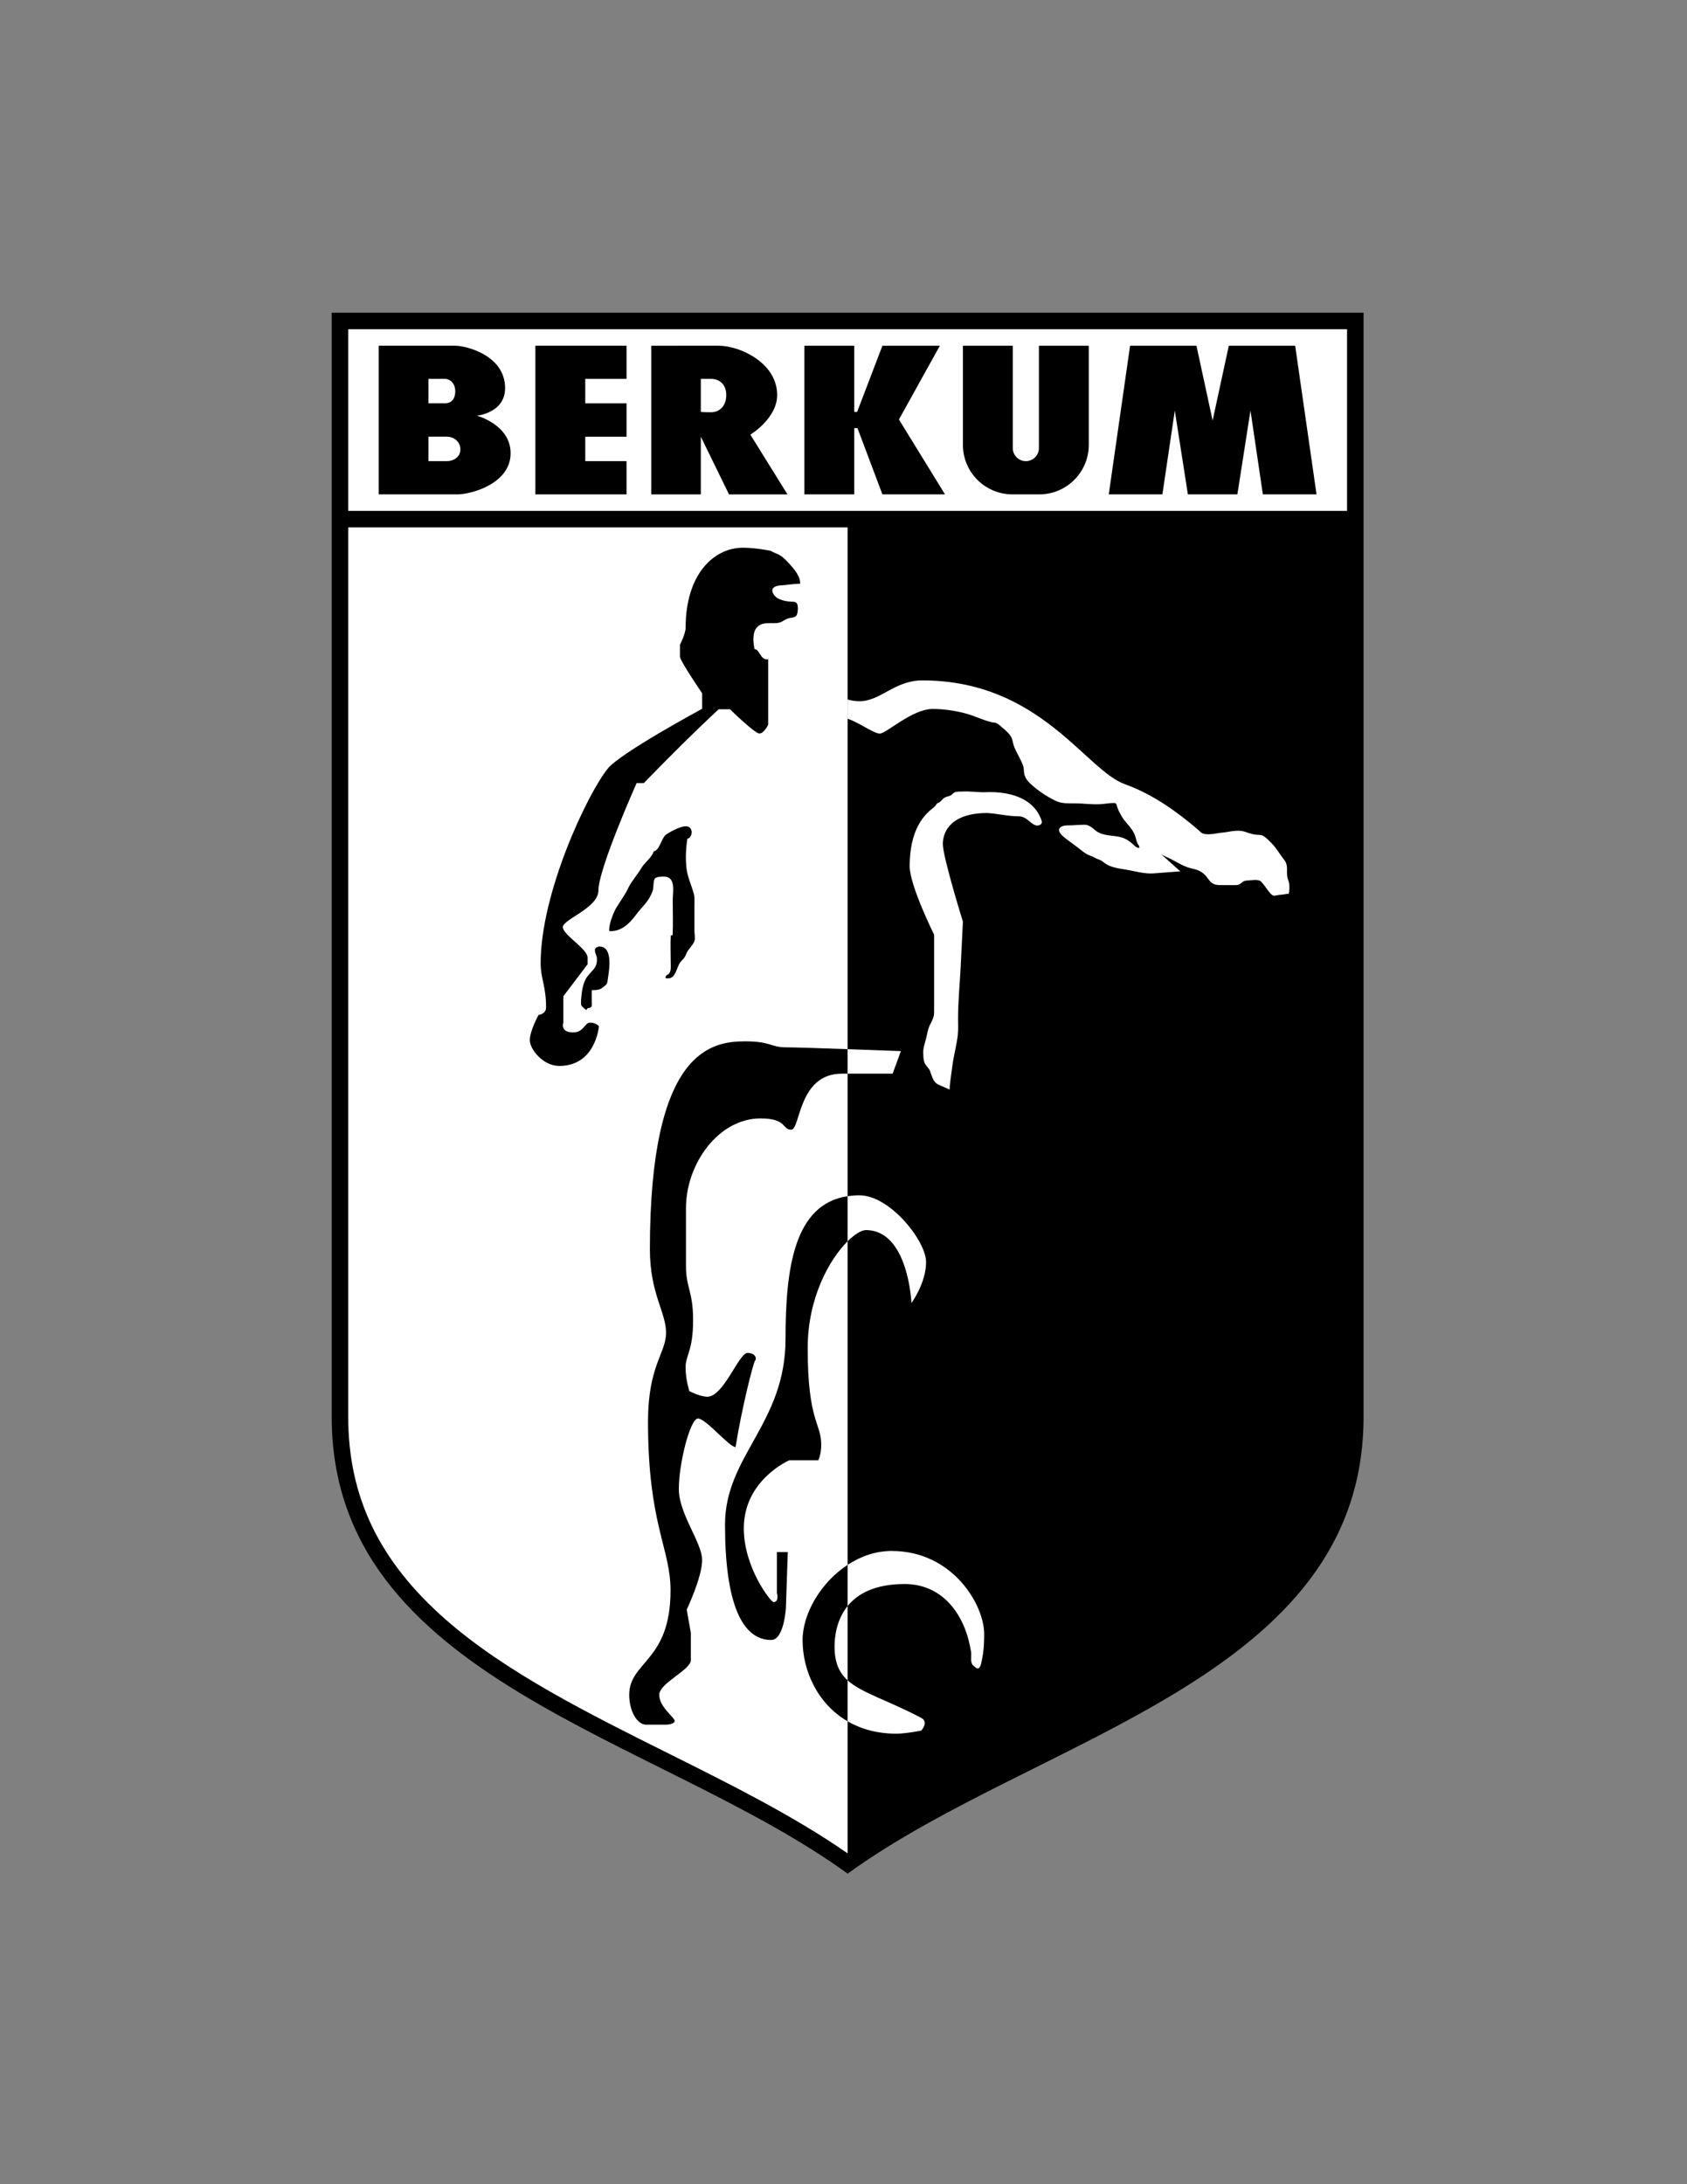 <?xml version="1.0" encoding="iso-8859-1"?>
<!-- Generator: Adobe Illustrator 24.0.1, SVG Export Plug-In . SVG Version: 6.00 Build 0)  -->
<svg version="1.1" id="Layer_1" xmlns="http://www.w3.org/2000/svg" xmlns:xlink="http://www.w3.org/1999/xlink" x="0px" y="0px"
	 viewBox="0 0 612 792" style="enable-background:new 0 0 612 792;" xml:space="preserve">
<rect x="0" y="0" width="612" height="792" fill="#808080" stroke="none"/>
<path d="M120.333,113.39V513.73c0,95.341,118.294,115.737,187.167,165.659c68.873-49.922,187.166-70.318,187.166-165.659V113.39
	H120.333z"/>
<rect x="126.327" y="119.383" style="fill:#FFFFFF;" width="362.346" height="65.867"/>
<path style="fill:#FFFFFF;" d="M126.327,191.244V513.73c0,29.012,11.239,52.379,35.37,73.539
	c21.835,19.147,51.752,34.059,80.686,48.479c22.433,11.181,45.586,22.719,65.118,36.293V191.244H126.327z"/>
<path d="M173.009,150.735c0,0,10.229-0.998,10.229-9.988c0-11.967-14.224-15.385-18.087-15.385h-27.752v53.901h28.495
	c4.995,0,19.341-3.82,19.341-14.921C185.235,153.977,173.009,150.735,173.009,150.735 M155.416,137.383h5.983
	c1.875,0,3.75,1.62,3.75,4.503c0,2.873-1.499,4.363-3.75,4.363h-5.983V137.383z M162.027,167.207h-6.61v-8.866h6.61
	c2.996,0,4.989,2.137,4.989,4.626C167.016,165.463,164.896,167.207,162.027,167.207"/>
<polygon points="194.22,125.362 194.22,179.262 227.29,179.262 227.29,167.215 212.317,167.215 212.317,158.357 227.29,158.357 
	227.29,146.25 212.317,146.25 212.317,137.383 227.29,137.383 227.29,125.362 "/>
<path d="M272.209,157.604c0,0,9.726-5.87,9.726-14.351c0-11.732-13.593-17.891-21.208-17.891H236.27v53.909h17.969v-20.923
	l10.229,20.923h21.215L272.209,157.604z M257.981,149.491c-2.874,0-3.741-0.123-3.741-0.123v-11.986h3.741
	c2.746,0,5.489,1.753,5.489,5.871C263.47,147.372,260.85,149.491,257.981,149.491"/>
<polygon points="320.12,179.262 342.825,179.262 326.112,152.11 340.959,125.363 320.12,125.363 310.943,149.369 309.891,149.369 
	309.891,125.363 291.795,125.363 291.795,179.262 309.891,179.262 309.891,155.23 311.065,155.23 "/>
<path d="M349.317,125.362v35.939c0,9.918,8.048,17.96,17.97,17.96h9.733c9.923,0,17.96-8.042,17.96-17.96v-35.939h-18.087v37.113
	c0,2.611-2.125,4.74-4.744,4.74c-2.619,0-4.736-2.128-4.736-4.74v-37.113H349.317z"/>
<polygon points="469.855,125.362 445.779,125.362 439.909,152.487 434.044,125.362 409.964,125.362 402.23,179.262 421.69,179.262 
	426.185,148.869 430.93,179.262 439.909,179.262 448.89,179.262 453.639,148.869 458.135,179.262 477.602,179.262 "/>
<path d="M279.618,199.724c1.174,0.824,2.546,1.008,3.731,1.876c1.193,0.875,2.26,1.98,3.237,3.066
	c1.572,1.769,3.877,4.451,3.663,7.009c-2.278-0.053-4.578,0.473-6.908,0.587c-1.463,0.061-3.92,0.568-2.943,2.777
	c1.011,2.295,3.93,2.883,6.171,3.111c1.293,0.131,2.037-0.203,2.62,0.849c0.447,0.806,0.272,3.356-0.224,4.126
	c-0.675,1.052-2.405,0.745-3.552,1.289c-1.232,0.578-1.949,1.366-3.553,1.506c-1.55,0.157-3.176-0.088-4.691,0.183
	c-4.486,0.833-4.127,5.809-3.456,9.296c1.805-0.193,2.189,4.293,4.962,3.628v23.769c0,0-1.497,3.181-3.184,3.181
	c-1.686,0-10.668-8.788-10.668-8.788h-4.118c-8.927,8.315-18.01,17.339-27.142,26.766h-2.62c0,0-13.852,31.067-13.852,38.927
	c0,6.36-12.911,10.479-12.911,13.291c0,2.803,8.981,7.867,8.981,11.039v2.435l-8.793,11.602v9.548c0,0-1.309,3.558,3.554,3.558
	c3.929,0,4.117-3.558,6.173-3.558c2.061,0,3.183,1.315,3.183,1.315s-1.121,14.402-14.407,14.402c-5.806,0-10.667-5.983-10.667-9.356
	c0-3.365,3.176-9.164,3.176-9.164s2.721-0.193,2.721-2.717c0-7.761-1.967-10.39-1.967-15.998c0-25.46,16.839-61.206,24.329-70.563
	c4.553-5.695,34.258-21.711,34.258-21.711v-5.626c0,0-8.056-11.792-8.056-13.29v-4.302c0,0,2.063-3.925,2.063-6.177
	c0-19.459,10.29-29.008,20.777-29.008C274.181,198.603,279.618,199.724,279.618,199.724 M212.654,354.711
	c-1.095,1.779-1.555,4.469-1.734,6.538c-0.08,0.84-0.294,2.609-0.009,3.38c0.1,0.264,1.714,1.639,1.848,1.648
	c0.241-1.191,1.267-0.439,1.771-1.226c0.32-0.509,0.132-1.481,0.132-2.111c0-1.306-0.036-2.62,0.025-3.9
	c1.511-0.087,2.389,0.018,3.491-0.639c0.092-0.053,1.559-1.165,1.687-1.323c0.504-0.596,0.47-0.928,0.6-1.822
	c0.426-2.847,1.661-9.637-1.253-11.583c-0.871-0.579-2.746-0.701-3.294,0.385c-0.429,0.859,0.557,2.435,0.618,3.329
	C216.833,351.285,214.323,351.987,212.654,354.711 M241.804,302.477c-1.857,1.191-2.54,6.028-4.64,6.203
	c-0.854,2.542-3.174,3.838-4.542,6.151c-1.441,2.444-3.496,4.625-4.727,7.201c-1.258,2.673-3.013,4.908-4.476,7.395
	c-0.943,1.63-2.765,6.309-2.366,8.219c4.385,0.167,7.293-2.734,9.66-5.923c2.36-3.181,4.774-4.82,6.093-8.84
	c0.333-1.008,0.153-3.513,0.729-4.268c0.651-0.858,3.416-0.902,4.459-0.605c3.11,0.902,2.055,5.775,2.055,8.439
	c0,4.214,0.166,8.489-0.031,12.686c-0.214,0.019-0.464,0.052-0.688,0.052c-0.162,3.12-0.026,6.291-0.026,9.419
	c0,1.289,0.258,3.066-0.415,4.179c-0.527,0.876-1.543,0.596-1.434,1.893c3.837,0.84,3.785-3.873,5.419-5.853
	c0.797-0.982,1.157-1.087,1.714-2.121c0.324-0.604,0.49-1.244,0.889-1.875c0.735-1.156,2.108-2.418,2.483-3.732
	c0.285-1.016-0.043-2.612-0.043-3.68v-9.111c0-1.366,0.141-2.822-0.197-4.118c-0.845-3.215-2.29-6.028-2.685-9.393
	c-0.402-3.513-0.206-7.096,0.29-10.602c2.26-0.78,2.151-4.643-0.557-4.59C246.824,299.638,243.415,301.443,241.804,302.477
	 M246.258,539.875c0-9.13,4.092-25.514,6.956-25.514c2.86,0,11.311,10.355,13.625,10.355c2.317-14.438,6.478-30.734,7.087-31.348
	c0.622-0.613,0.28-2.785-2.786-2.785c-3.071,0-8.66,15.874-14.517,15.874c-2.729,0-6.549-2.05-6.549-2.05s-1.363-4.101-1.363-8.604
	c0-4.484,2.725-5.853,2.725-17.172c0-10.374-2.585-11.723-2.585-19.503v-20.993c0-16.366,11.986-32.59,26.99-32.59
	c9.812,0,7.776,4.081,11.176,4.081c3.413,0,2.453-20.309,18.402-20.309h2.081v-8.884c-9.484-0.342-19.458-0.666-22.258-0.666
	c-5.726,0-5.59-2.173-14.859-2.173c-12.261,0-34.62,3.136-34.62,75.391c0,16.113,5.861,22.754,5.861,30.271
	c0,7.517-6.54,11.739-6.54,32.329c0,37.236,8.17,45.821,8.17,61.084c0,25.916-14.991,25.653-14.991,37.919
	c0,5.607,2.729,10.776,6.137,10.776h7.492c0,0,2.868-0.141,2.868-1.366c0-1.209-5.599-5.029-5.599-9.41
	c0-4.362,11.461-8.989,11.461-12.669v-9.813l-1.498-8.464c0,0,5.59-11.723,5.59-17.995
	C254.713,559.359,246.258,549.004,246.258,539.875 M307.5,609.299c-3.097-2.821-4.744-6.43-4.744-12.213
	c0-2.943,0.438-9.428,4.744-14.737V567.42c-9.787,6.396-16.344,17.768-16.344,27.301c0,11.074,5.411,23.095,16.344,29.438V609.299z
	 M286.337,529.5h10.496c0,0,1.087-1.927,1.087-5.607c0-8.025-4.911-8.306-4.911-35.045c0-18.294,7.924-32.242,14.491-38.761v-16.349
	c-19.424,2.909-22.525,26.198-22.525,51.71c0,30.805-21.957,42.404-21.957,67.375c0,28.49,6.138,41.844,16.778,41.844
	c4.631,0,5.309-11.582,5.309-11.582l0.684-20.31h-3.948v14.859c0,0,0.951,3.276-1.23,3.276c-0.96,0-10.773-12.423-10.773-26.74
	C269.839,536.598,286.337,529.5,286.337,529.5"/>
<path style="fill:#FFFFFF;" d="M307.5,380.435c9.931,0.35,19.323,0.7,19.323,0.7l-2.996,8.184H307.5V380.435z M311.764,433.424
	c-1.508,0-2.92,0.122-4.264,0.315v16.349c2.629-2.611,5.051-4.048,6.645-4.048c15.407,0,16.503,26.441,16.503,26.441
	s5.31-7.219,5.31-14.859C335.957,449.992,322.876,433.424,311.764,433.424 M334.199,627.522c0,0-5.615,1.122-8.979,1.122
	c-7.001,0-12.892-1.683-17.72-4.486v-14.859c5.178,4.679,14.391,7.116,26.699,13.615
	C337.079,624.438,334.199,627.522,334.199,627.522 M357.032,592.477c0,3.154-0.145,6.378-0.837,9.479
	c-0.158,0.735-0.284,1.684-0.66,2.349c-0.272,0.473-0.515,0.665-0.772,0.701c-0.425,0.053-0.871-0.404-1.507-0.894
	c-1.546-1.243-0.691-3.434-0.99-5.221c-0.25-1.508-0.573-3.015-0.968-4.504c-2.997-11.18-10.838-20.011-23.082-20.011
	c-10.921,0-17.146,3.574-20.716,7.972v-14.928c4.7-3.085,10.138-5.03,15.967-5.03C345.555,562.391,357.032,581.858,357.032,592.477
	 M467.005,318.02c-0.368-2.086,0.411-4.257-1.03-6.081c-1.589-1.997-2.772-4.223-4.603-6.098c-0.915-0.946-1.841-1.937-2.953-2.654
	c-1.002-0.64-2.036-0.395-3.229-0.57c-1.677-0.254-3.202-1.06-4.818-1.314c-1.266-0.192-3.058-0.007-4.289,0.228
	c-1.532,0.315-3.093,0.369-4.625,0.648c-1.455,0.263-3.815,0.587-5.222,0c-0.597-0.236-1.152-0.937-1.634-1.349
	c-7.843-6.702-16.728-12.994-26.504-16.462c-14.299-5.1-30.792-37.649-73.521-37.649c-10.094,0-15.092,7.553-22.813,7.553
	c-1.697,0-3.107-0.28-4.264-0.648v7.01c3.543,1.016,9.535,5.379,11.635,5.379c2.369,0,11.753-8.937,19.21-8.937
	c4.007,0,8.004,0.597,11.875,1.604c3.259,0.85,6.327,2.445,9.568,3.216c0.489,0.131,1.072,0.061,1.55,0.245
	c0.859,0.35,1.568,1.103,2.271,1.69c1.095,0.903,2.369,1.988,3.141,3.25c0.6,0.981,0.652,2.19,1.029,3.294
	c0.881,2.576,2.61,4.889,3.421,7.465c0.311,0.99,0.162,2.103,0.465,3.137c0.323,1.086,0.933,2.015,1.738,2.803
	c2.721,2.664,6.256,5.028,9.655,6.649c2.138,1.008,4.556,0.868,6.882,0.868c3.158,0,6.028,0.472,9.179,0.306
	c1.532-0.079,3.058-0.376,4.603-0.429c1.336-0.036,1.226,0.262,1.594,1.463c0.351,1.156,0.942,2.233,1.534,3.267
	c0.538,0.964,1.41,1.972,2.155,2.874c1.112,1.333,1.962,2.331,2.609,3.82c0.474,1.087,0.531,2.296,1.132,3.347
	c0.385,0.683,1.256,1.954-0.268,1.332c-0.548-0.228-1.06-0.753-1.48-1.14c-1.993-1.821-3.565-2.583-6.383-2.935
	c-2.537-0.323-5.266-0.437-7.294-2.146c-1.166-0.972-2.331-2.015-3.891-2.006c-1.479,0.007-2.961,0.096-4.45,0.201
	c-1.196,0.087-2.952-0.122-4.013,0.543c-2.51,1.594,1.77,4.328,2.952,5.239c1.008,0.763,2.081,1.525,3.089,2.296
	c1.379,1.043,2.922,2.462,4.547,2.952c0.807,0.254,1.345,0.666,2.142,1.026c0.803,0.359,1.421,0.42,2.191,0.998
	c0.862,0.666,1.704,1.279,2.72,1.691c2.331,0.939,4.798,1.087,7.246,1.587c2.83,0.561,5.776,1.332,8.679,1.103
	c1.301-0.096,2.602-0.194,3.903-0.298c1.918-0.149,3.828-0.297,5.751-0.438l-7.285-6.5c0.994,0.893,2.733,1.436,3.9,2.049
	c2.316,1.209,4.63,2.716,7.197,3.33c1.971,0.455,3.544,0.876,5.051,2.349c0.94,0.936,1.551,2.224,2.638,2.996
	c1.051,0.771,2.295,0.771,3.534,0.771c1.696,0,3.383,0.035,5.069,0c1.059-0.017,1.453-0.228,2.164-0.875
	c0.634-0.597,1.147-0.737,2.027-0.79c1.319-0.069,3.579-0.491,4.684,0.141c0.464,0.28,0.832,0.884,1.191,1.278
	c0.797,0.859,2.483,3.741,3.518,4.022c0.735,0.201,1.773-0.253,2.545-0.263c1.069-0.017,2.011-0.342,3.063-0.369
	c0.368-1.059,0.284-2.225,0.24-3.321C467.67,319.72,467.193,319.018,467.005,318.02 M377.578,298.903
	c0.696-0.596,0.241-1.577-0.093-2.349c-3.212-7.657-12.156-9.602-19.656-9.305c-2.926,0.122-5.83-0.402-8.757-0.237
	c-0.858,0.043-2.089-0.06-2.86,0.352c-0.47,0.253-0.762,0.753-1.223,1.006c-0.592,0.351-1.278,0.386-1.9,0.648
	c-1.012,0.404-1.424,1.297-2.305,1.911c-0.315,0.21-0.573,0.14-0.881,0.474c-0.429,0.472-0.573,0.884-1.077,1.296
	c-0.574,0.49-1.175,0.928-1.721,1.429c-1.057,0.972-1.989,2.059-2.809,3.232c-2.809,4.101-3.923,9.086-4.206,13.975
	c-0.057,0.92-0.083,1.848-0.083,2.777c0,7.009,8.866,24.821,8.866,24.821v17.934v7.395c0,0.92-0.026,1.839,0,2.759
	c0.044,1.779-0.836,3.251-1.607,4.837c-0.684,1.427-0.89,2.979-1.267,4.538c-0.411,1.692-1.156,3.637-1.072,5.441
	c0.034,0.912,0.043,1.91,0.258,2.813c0.359,1.507,1.078,1.875,1.936,3.146c0.325,0.499,0.417,1.068,0.605,1.577
	c0.582,1.622,1.139,3.207,2.742,3.943c1.358,0.621,2.738,1.191,4.108,1.778c-0.358-0.166,0.79-7.465,0.847-8.017
	c0.429-4.047,1.65-7.938,2.054-11.985c0.18-1.875,0.078-3.855,0.078-5.764c0-6.221,0.65-12.582,0.951-18.838
	c0.271-5.432,0.539-10.864,0.811-16.296c0,0-7.285-23.409-7.285-28.158c0-4.739,3.247-11.232,16.147-11.232
	c3.793,0.228,7.464,1.183,11.258,1.19c1.525,0,2.603,0.649,3.768,1.613c1.162,0.955,2.667,2.418,4.236,1.394
	C377.485,298.972,377.542,298.937,377.578,298.903"/>
</svg>
